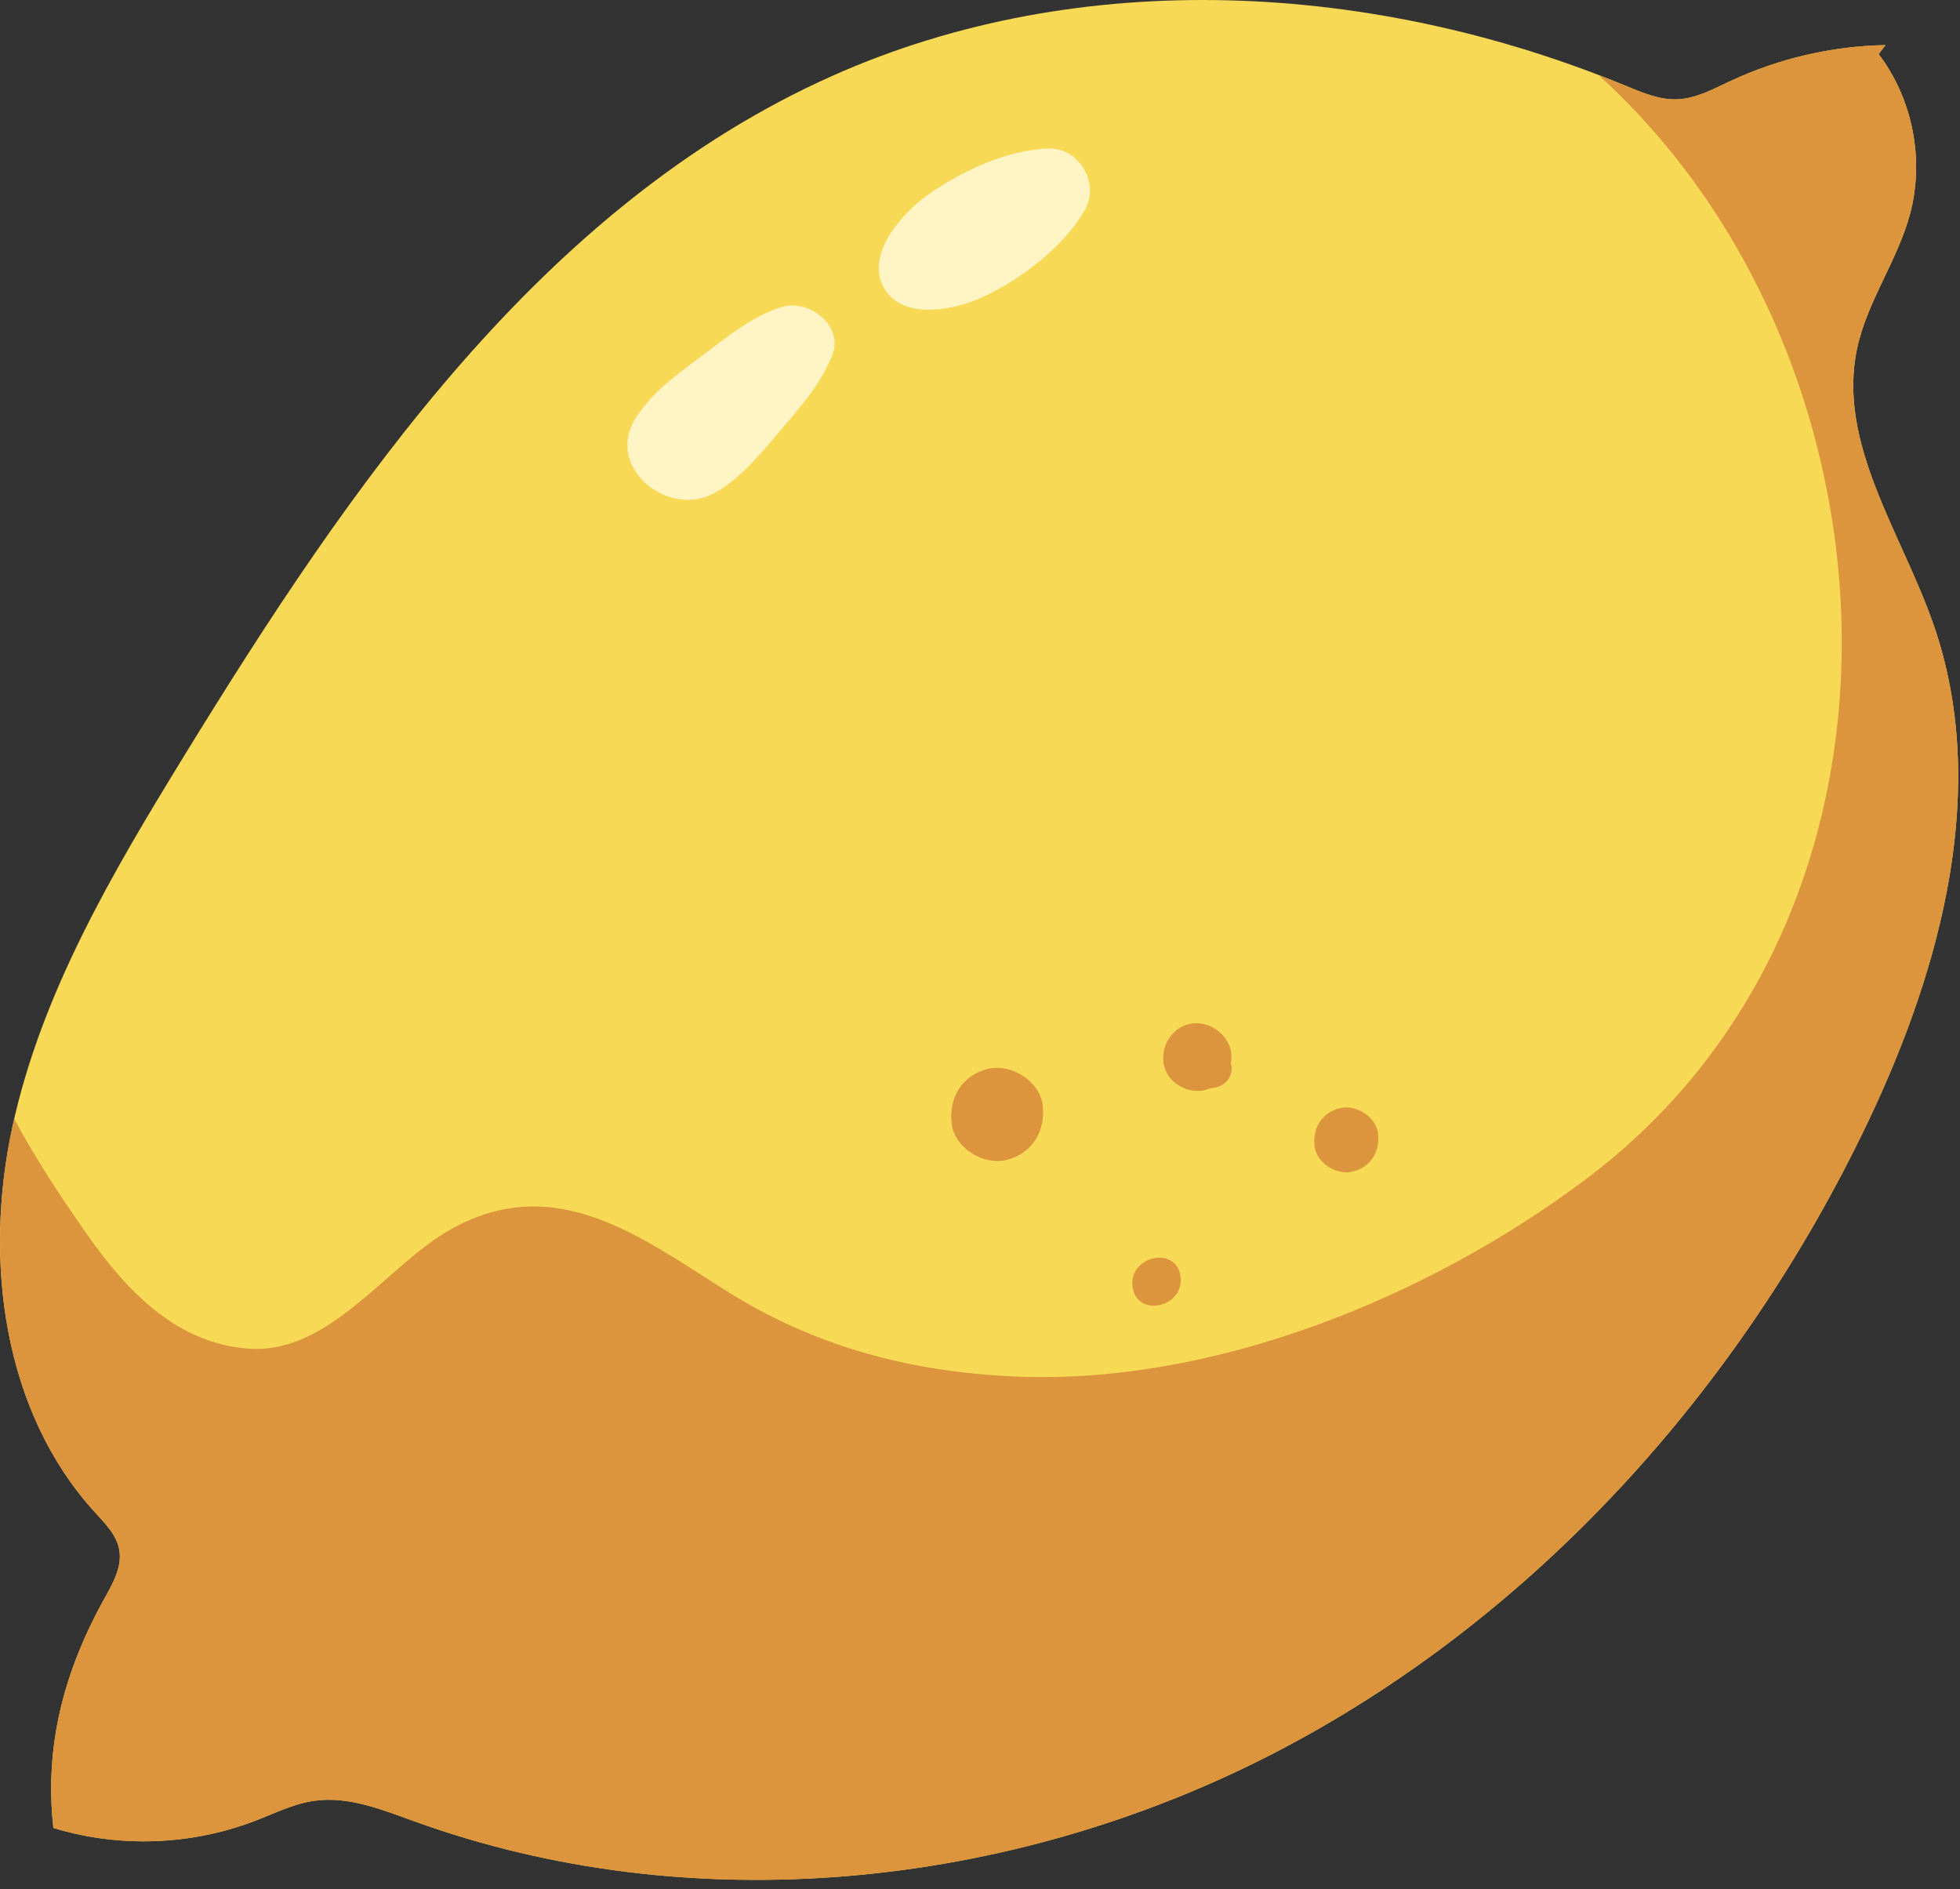 <?xml version="1.0" encoding="UTF-8" standalone="no"?>
<!DOCTYPE svg PUBLIC "-//W3C//DTD SVG 1.1//EN" "http://www.w3.org/Graphics/SVG/1.1/DTD/svg11.dtd">
<svg width="100%" height="100%" viewBox="0 0 55 53" version="1.1" xmlns="http://www.w3.org/2000/svg" xmlns:xlink="http://www.w3.org/1999/xlink" xml:space="preserve" xmlns:serif="http://www.serif.com/" style="fill-rule:evenodd;clip-rule:evenodd;stroke-linejoin:round;stroke-miterlimit:2;">
    <rect x="0" y="0" width="55" height="53" fill="#333333" stroke="none"/>
    <g transform="matrix(1,0,0,1,-423.759,-237.411)">
        <g transform="matrix(1,0,0,1,476.476,288.828)">
            <path d="M0,-49.899C0.954,-48.644 1.29,-46.939 0.881,-45.414C0.531,-44.106 -0.323,-42.963 -0.605,-41.637C-1.172,-38.97 0.648,-36.462 1.542,-33.888C3.116,-29.357 1.779,-24.318 -0.278,-19.986C-3.833,-12.502 -9.647,-5.998 -17.014,-2.207C-24.382,1.582 -33.31,2.5 -41.1,-0.322C-42.005,-0.648 -42.945,-1.031 -43.899,-0.894C-44.474,-0.812 -45.003,-0.546 -45.544,-0.337C-47.343,0.358 -49.375,0.432 -51.219,-0.132C-51.477,-2.419 -50.921,-4.517 -49.807,-6.533C-49.564,-6.97 -49.283,-7.443 -49.37,-7.935C-49.444,-8.353 -49.767,-8.675 -50.053,-8.988C-52.637,-11.82 -53.181,-16.062 -52.368,-19.806C-51.556,-23.552 -49.567,-26.923 -47.563,-30.189C-42.886,-37.806 -37.515,-45.653 -29.351,-49.293C-22.382,-52.399 -14.138,-51.922 -7.087,-49.006C-6.63,-48.817 -6.156,-48.614 -5.66,-48.631C-5.133,-48.649 -4.649,-48.914 -4.171,-49.138C-2.809,-49.776 -1.31,-50.125 0.194,-50.152" style="fill:rgb(248,217,85);fill-rule:nonzero;"/>
        </g>
        <g transform="matrix(1,0,0,1,470.816,289.807)">
            <path d="M0,-49.61C-0.496,-49.593 -0.97,-49.797 -1.427,-49.985C-1.68,-50.089 -1.937,-50.184 -2.192,-50.282C6.433,-42.464 7.497,-26.803 -2.613,-19.268C-7.023,-15.981 -13.015,-13.533 -18.586,-13.777C-21.479,-13.902 -24.167,-14.606 -26.632,-16.152C-29.069,-17.682 -31.45,-19.545 -34.389,-17.916C-36.184,-16.92 -37.791,-14.397 -40.071,-14.557C-42.068,-14.697 -43.456,-16.125 -44.568,-17.699C-45.322,-18.766 -46.049,-19.869 -46.654,-20.996C-46.67,-20.926 -46.693,-20.858 -46.708,-20.785C-47.521,-17.041 -46.977,-12.799 -44.393,-9.967C-44.106,-9.654 -43.784,-9.332 -43.71,-8.914C-43.623,-8.422 -43.904,-7.949 -44.146,-7.512C-45.261,-5.496 -45.816,-3.399 -45.559,-1.111C-43.715,-0.547 -41.683,-0.621 -39.884,-1.317C-39.343,-1.526 -38.813,-1.791 -38.239,-1.873C-37.285,-2.01 -36.345,-1.627 -35.439,-1.301C-27.649,1.521 -18.722,0.603 -11.354,-3.186C-3.987,-6.977 1.827,-13.481 5.382,-20.965C7.439,-25.297 8.776,-30.336 7.202,-34.867C6.309,-37.442 4.488,-39.949 5.055,-42.616C5.337,-43.942 6.191,-45.085 6.541,-46.393C6.95,-47.918 6.614,-49.623 5.66,-50.878L5.854,-51.131C4.351,-51.104 2.852,-50.755 1.489,-50.117C1.011,-49.893 0.527,-49.628 0,-49.61" style="fill:rgb(220,148,61);fill-rule:nonzero;"/>
        </g>
        <g transform="matrix(1,0,0,1,454.197,244.65)">
            <path d="M0,-1.338C0.44,-2.088 -0.158,-3.114 -1.037,-3.073C-2.193,-3.021 -3.402,-2.462 -4.345,-1.814C-5.065,-1.317 -6.197,-0.121 -5.623,0.857C-5.083,1.776 -3.597,1.442 -2.843,1.088C-1.763,0.58 -0.609,-0.3 0,-1.338" style="fill:rgb(255,244,196);fill-rule:nonzero;"/>
        </g>
        <g transform="matrix(1,0,0,1,445.695,248.306)">
            <path d="M0,1.139C0.556,0.487 1.114,-0.14 1.425,-0.944C1.738,-1.756 0.769,-2.502 0.034,-2.291C-0.756,-2.064 -1.432,-1.52 -2.081,-1.03C-2.816,-0.475 -3.583,0.035 -4.088,0.815C-4.983,2.201 -3.21,3.641 -1.912,2.951C-1.15,2.545 -0.555,1.789 0,1.139" style="fill:rgb(255,244,196);fill-rule:nonzero;"/>
        </g>
        <g transform="matrix(-0.981,0.196,0.196,0.981,452.241,269.881)">
            <path d="M0.255,-2.58C1.01,-2.548 1.498,-2.004 1.557,-1.277C1.614,-0.597 0.919,0.054 0.255,0.025C-0.498,-0.008 -0.988,-0.551 -1.048,-1.279C-1.103,-1.96 -0.409,-2.609 0.255,-2.58" style="fill:rgb(220,148,61);fill-rule:nonzero;"/>
        </g>
        <g transform="matrix(1,0,0,1,455.54,273.235)">
            <path d="M0,0.271C0.102,1.15 1.447,0.873 1.346,0C1.244,-0.879 -0.102,-0.602 0,0.271" style="fill:rgb(220,148,61);fill-rule:nonzero;"/>
        </g>
        <g transform="matrix(1,0,0,1,456.635,267.341)">
            <path d="M0,-0.894C-0.297,-0.548 -0.329,0.022 0.004,0.364C0.301,0.668 0.729,0.756 1.099,0.6L1.101,0.6C1.453,0.585 1.741,0.321 1.673,-0.056C1.67,-0.072 1.664,-0.085 1.661,-0.099C1.844,-0.978 0.651,-1.65 0,-0.894" style="fill:rgb(220,148,61);fill-rule:nonzero;"/>
        </g>
        <g transform="matrix(-0.981,0.196,0.196,0.981,461.886,270.232)">
            <path d="M0.177,-1.8C0.702,-1.777 1.043,-1.4 1.084,-0.892C1.122,-0.417 0.639,0.036 0.177,0.015C-0.348,-0.006 -0.689,-0.385 -0.73,-0.891C-0.769,-1.365 -0.285,-1.818 0.177,-1.8" style="fill:rgb(220,148,61);fill-rule:nonzero;"/>
        </g>
    </g>
</svg>
